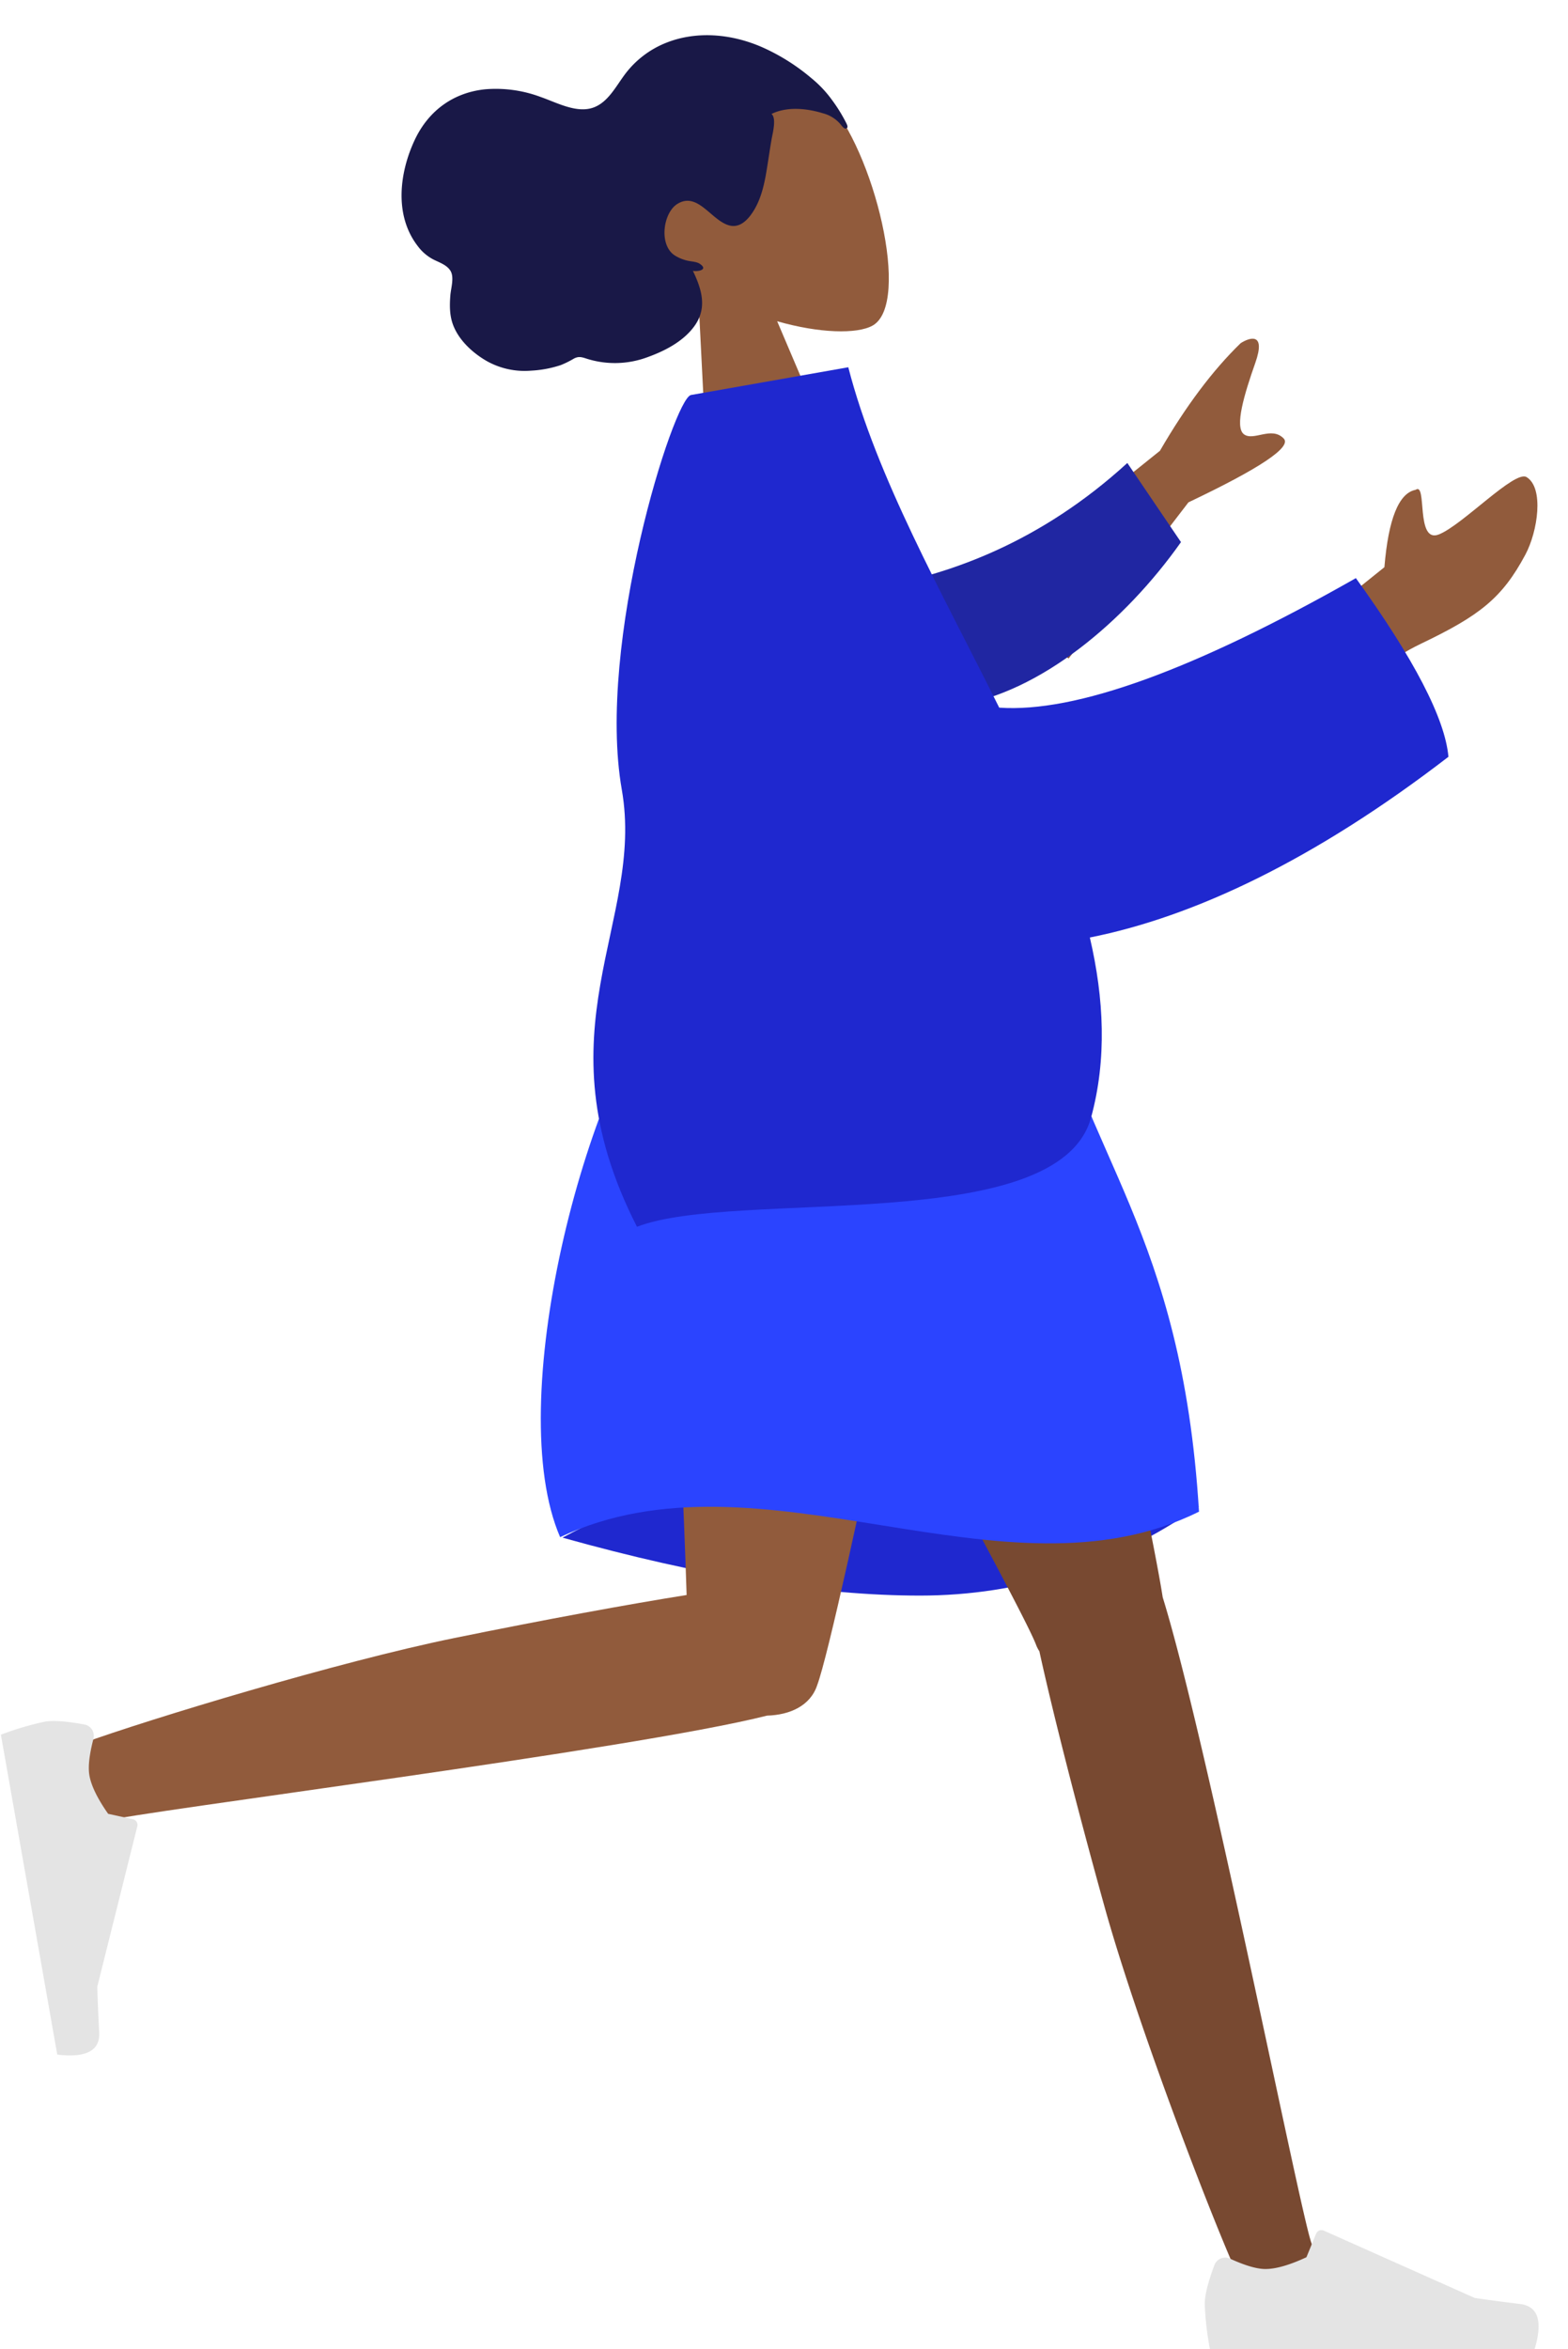<svg xmlns="http://www.w3.org/2000/svg" width="552.025" height="826.543" viewBox="0 0 552.025 826.543">
  <g id="humaaans_standing-24" data-name="humaaans/standing-24" transform="translate(-33.667 -44.917)">
    <g id="humaaan-11" transform="translate(33.667 44.131)">
      <g id="Head_Front_Wavy" data-name="Head/Front/Wavy" transform="matrix(0.966, -0.259, 0.259, 0.966, 132.787, 41.956)">
        <g id="Head" transform="translate(77 16.211)">
          <path id="Path_11" data-name="Path 11" d="M16.742,69.888C7.4,58.928,1.085,45.5,2.141,30.446,5.184-12.918,65.548-3.378,77.29,18.508s10.347,77.4-4.829,81.315c-6.052,1.56-18.945-2.261-32.066-10.17l8.236,58.268H0Z" transform="translate(0 0)" fill="#915b3c" fill-rule="evenodd"/>
        </g>
        <path id="hair" d="M158.881,44.546a55.591,55.591,0,0,0-2.609-8.671,40.587,40.587,0,0,0-5.118-9.52,71.956,71.956,0,0,0-13.532-14.683c-9.29-7.578-21.116-11.949-32.746-10.53A33.612,33.612,0,0,0,88.454,7.826c-4.383,3.368-8.6,8.326-14.275,8.683C68,16.9,62.342,11.446,57.389,8.079A45.119,45.119,0,0,0,39.337.443C28.4-1.357,18.132,2.337,10.6,11.308,2.578,20.854-3.251,34.853,2.015,47.5A16.225,16.225,0,0,0,6.06,53.478c1.657,1.506,4.189,3.109,4.861,5.516.714,2.559-1.418,5.86-2.245,8.168-1.184,3.308-2.157,6.78-1.811,10.375.568,5.9,4.279,11.541,8.2,15.422A27.246,27.246,0,0,0,29.2,100.218a39.658,39.658,0,0,0,10.634.82,33.108,33.108,0,0,0,5.035-1.01c1.664-.379,2.593.062,4.005.975a32.86,32.86,0,0,0,21.179,5.249c6.39-.532,13.755-2.081,18.968-6.459,5.789-4.863,5.674-11.568,4.312-18.732,1.443.715,5.436,1.158,3.05-1.693-.945-1.129-2.731-1.589-3.944-2.253a14.35,14.35,0,0,1-3.943-3.034c-4.428-5.093.044-15.459,5.61-17.167,8.268-2.538,10.12,9.156,16.022,12.18,3.394,1.739,6.944-.638,9.486-3.065,3.406-3.252,5.727-7.559,7.731-11.942,1.651-3.61,3.187-7.271,4.87-10.863.786-1.677,3.506-6.419,2.14-8.316,5.922-1.181,12.518,1.28,17.619,4.507a12.049,12.049,0,0,1,4.84,5.161c.241.5.765,2,1.424,2.066,1.226.115.768-1.384.647-2.1" transform="translate(0)" fill="#191847" fill-rule="evenodd"/>
      </g>
      <g id="Bottom_Standing_Skirt" data-name="Bottom/Standing/Skirt" transform="translate(0 333.238)">
        <path id="Skirt-Shadow" d="M101.586,117.8Q174.5,138.193,227.4,138.194t98.275-31.407Q254.328,85.854,208.154,85.854T101.586,117.8Z" transform="translate(96.438 90.761)" fill="#1f28cf" fill-rule="evenodd"/>
        <path id="Leg" d="M247.266,238.748a11.5,11.5,0,0,1-1.177-2.3C239.592,219.264,135.517,33.891,125.147,0H242.322c7.883,25.768,43.365,187.474,48.359,219.736,15.756,50.892,48.193,215.708,52.334,227.127,4.358,12.011-20.154,24.524-26.687,9.758-10.393-23.5-35.156-88.51-46.182-128.207C259.808,291.2,251.391,257.715,247.266,238.748Z" transform="translate(118.656 9.803)" fill="#784931" fill-rule="evenodd"/>
        <path id="Leg-2" data-name="Leg" d="M259.454,261.382C211.872,273.407,37.83,295.148,25.887,298.558c-12.286,3.507-23.059-21.818-7.873-27.3,24.164-8.73,90.747-28.9,131.117-37.128,32.471-6.62,62.1-12.021,81.994-15.184C229.441,163.064,221.737,28.963,226.785,0H330.461c-4.842,27.774-45.772,230.428-53.381,250.713-2.415,7.241-9.618,10.442-17.627,10.669Z" transform="translate(10.604 9.803)" fill="#915b3c" fill-rule="evenodd"/>
        <g id="Accessories_Shoe_Flat-Sneaker" data-name="Accessories/Shoe/Flat-Sneaker" transform="translate(41.244 268.831) rotate(80)">
          <path id="shoe" d="M3.4,12.3Q0,21.377,0,25.884a101.675,101.675,0,0,0,1.826,16H116.114q4.455-14.728-5.143-15.9T95.024,23.857L41.9.176A2.026,2.026,0,0,0,39.228,1.2l-.023.053L35.791,9.537q-8.885,4.146-14.441,4.146-4.514,0-12.466-3.646h0a4.053,4.053,0,0,0-5.373,2Q3.451,12.164,3.4,12.3Z" transform="translate(0)" fill="#e4e4e4" fill-rule="evenodd"/>
        </g>
        <g id="Accessories_Shoe_Flat-Sneaker-2" data-name="Accessories/Shoe/Flat-Sneaker" transform="translate(424.145 452.212)">
          <path id="shoe-2" data-name="shoe" d="M4.443,32.461q-3.4,9.077-3.4,13.584a101.675,101.675,0,0,0,1.826,16H117.157q4.455-14.728-5.143-15.9T96.067,44.018L42.947,20.337a2.026,2.026,0,0,0-2.676,1.026l-.023.053L36.834,29.7q-8.885,4.146-14.441,4.146-4.514,0-12.466-3.646h0a4.053,4.053,0,0,0-5.373,2Q4.494,32.325,4.443,32.461Z" transform="translate(-1.043 -20.161)" fill="#e4e4e4" fill-rule="evenodd"/>
        </g>
        <path id="Skirt" d="M144.991,4.758q68.53-19.607,129.683,0c14.184,64.715,48.65,90.4,54.71,189.62-68.894,34.233-154-24.414-224.92,8.969C84.2,156.652,112.569,44.2,144.991,4.758Z" transform="translate(92.734 5.046)" fill="#2b44ff" fill-rule="evenodd"/>
      </g>
      <g id="Body_Pointing-Forward" data-name="Body/Pointing-Forward" transform="translate(168.297 152.987) rotate(-10)">
        <path id="Skin" d="M0,71.756,70.333,33.235Q87.876,12.4,104.9.875c3.468-1.448,9.534-2.325,3.861,7.744s-11.186,20.914-8.3,24.016,10.1-1.231,13.544,3.922q3.448,5.154-36.936,16.283L25.972,99.633Zm110.155,32.5,30.893-16.972q6.5-24.742,15.546-24.9c4.632-2.155-3.433,18.688,5.345,16.88s30.209-17.745,33.9-14.509c5.462,4.787.593,19.487-5.147,26.8-10.725,13.666-19.607,18.34-41.556,24.46q-17.213,4.8-37.223,19.242Z" transform="translate(164.971 14.768)" fill="#915b3c" fill-rule="evenodd"/>
        <path id="Sleeve" d="M11.155,12.9c24.373,3.6,57.632,3.6,95.734-12.9l8.794,32.474c-27.633,19.917-64.3,34.071-93.525,28.6C-.878,56.756-8.271,26.9,11.155,12.9Z" transform="translate(117.683 66.952) rotate(-9)" fill="#2026a2" fill-rule="evenodd"/>
        <path id="Clothes" d="M163.888,127.174Q203.12,136.958,295.46,104.1q22.9,47.386,21.176,67.565c-52.81,27.586-98.073,39.885-135.365,40.7,1.185,22.127-1.508,43.181-10.556,62.42C152.116,314.329,43.2,277.7,6.583,284.911c-22.932-74.476,21.408-104.743,21.444-152.4C28.066,80.327,69.969,0,76.134,0h56.224C135.461,39.855,151.075,83.78,163.888,127.174Z" transform="translate(0 0)" fill="#1f28cf" fill-rule="evenodd"/>
      </g>
    </g>
  </g>
</svg>
